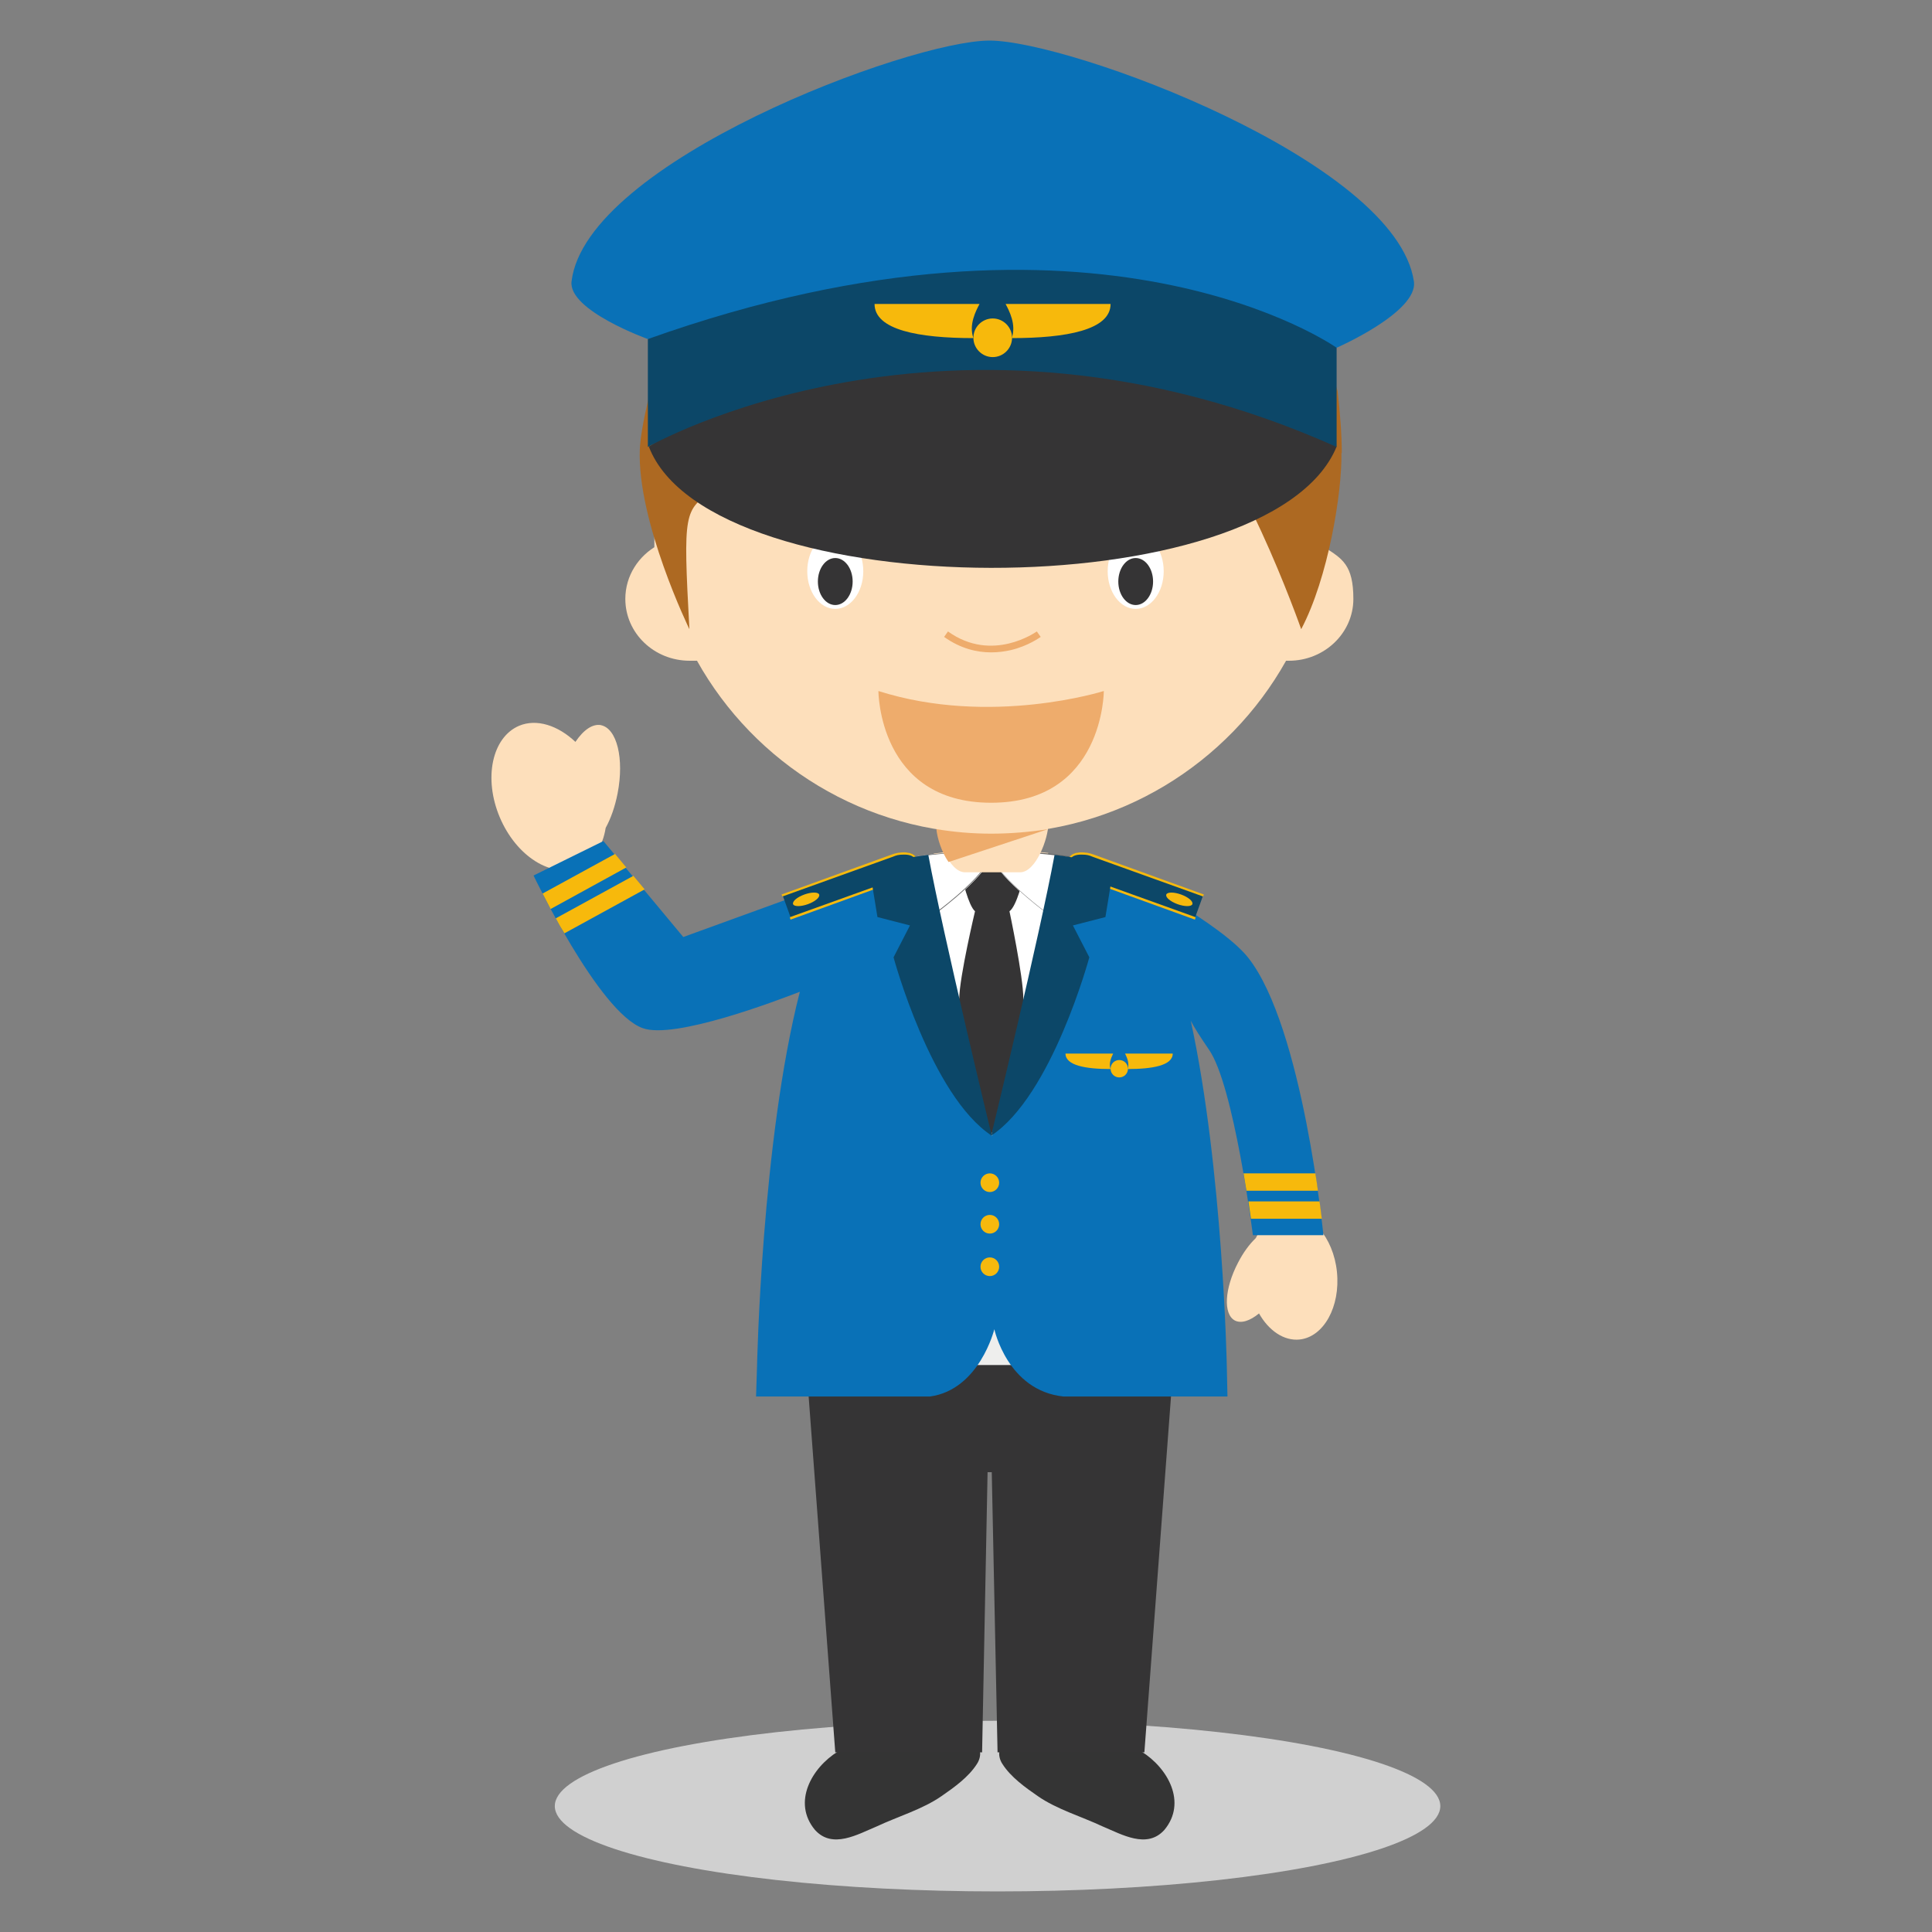 <?xml version="1.0" encoding="UTF-8"?>
<svg id="Layer_1" xmlns="http://www.w3.org/2000/svg" version="1.1" viewBox="0 0 600 600">
  <rect x="0" y="0" width="600" height="600" fill="#808080" stroke="none"/>
  <!-- Generator: Adobe Illustrator 29.1.0, SVG Export Plug-In . SVG Version: 2.1.0 Build 142)  -->
  <defs>
    <style>
      .st0 {
        fill: #0c4768;
      }

      .st1 {
        fill: #eeac6c;
      }

      .st2 {
        fill: #353435;
      }

      .st3 {
        fill: #0971b7;
      }

      .st4 {
        fill: #d0d0d0;
      }

      .st5 {
        fill: #fddfbb;
      }

      .st6 {
        fill: #eeeeed;
      }

      .st7 {
        fill: #fff;
      }

      .st8 {
        fill: #f7b90c;
      }

      .st9 {
        fill: #343434;
      }

      .st10 {
        fill: #676767;
      }

      .st11 {
        fill: #ad6922;
      }

      .st12 {
        fill: #f6b90d;
      }
    </style>
  </defs>
  <ellipse class="st4" cx="309.8" cy="560.9" rx="137.5" ry="26.5"/>
  <g>
    <path class="st9" d="M354.4,543.9c8.3,5.1,14.3,15.9,7.2,24.4-5.4,6-13.2,1.4-19.2-1.1-6.6-3.1-14.2-5.3-20.1-9.4-3.9-2.7-8.4-5.9-11-10-.8-1.2-1.2-2.8-.9-4h44.1Z"/>
    <path class="st9" d="M260.3,543.9c-8.3,5.1-14.3,15.9-7.2,24.4,5.4,6,13.2,1.4,19.2-1.1,6.6-3.1,14.2-5.3,20.1-9.4,3.9-2.7,8.4-5.9,11-10,.8-1.2,1.2-2.8.9-4h-44.1Z"/>
  </g>
  <polygon class="st2" points="364.4 423.9 355.4 544.2 309.8 544.2 308 457.2 306.7 457.2 305 544.2 259.4 544.2 250.4 423.9 364.4 423.9"/>
  <polygon class="st6" points="348.6 423.9 270 423.9 308.7 401.5 348.6 423.9"/>
  <path class="st5" d="M308,289.8l-18.1-24.7c5.6-.7,9.8-1.2,9.8-1.2h8.1c0,.1.7.1.7.1h8.1s3.8.3,9,.9l-17.5,24.9Z"/>
  <g>
    <g>
      <path class="st5" d="M415.2,395c-1.1-10.8-8.2-18.9-15.7-18.1-4,.4-7.4,3.3-9.5,7.6-2,1.9-3.9,4.5-5.5,7.6-4.2,8-4.7,16-1,18,2,1,4.7.1,7.5-2.2,3,5.3,7.7,8.6,12.6,8.1,7.5-.8,12.7-10.2,11.6-21Z"/>
      <path class="st5" d="M186.7,225.2c-2.7-.5-5.5,1.5-8,5.2-5.4-5.1-12-7.3-17.5-5-8.4,3.6-11.1,16.3-6,28.4,5.1,12.1,16.1,19.1,24.6,15.5,4.5-1.9,7.4-6.5,8.3-12.2,1.6-2.9,2.9-6.6,3.7-10.7,2.1-10.8-.2-20.2-5.2-21.2Z"/>
    </g>
    <path class="st3" d="M165.7,271.9s20.2,42.5,33.9,47.4c9.9,3.6,41.8-8.6,48.8-11.3-11.9,46.4-13.3,116.4-13.3,116.4h0l-.3,9.3h54c15.4-2.1,20-20.9,20-20.9,0,0,4.1,19.1,21.5,20.9h50.9l-.2-9.3s-1.2-61.5-11.2-107.4c1.1,2.1,2.8,4.8,5.6,8.9,7.8,11,13.7,57.7,13.7,57.7h21.9s-6.4-64.6-23.3-86.1c-8.2-10.5-37.7-25.9-37.7-25.9,0,0,0,0,0,0-9.4-6-33.6-7-33.6-7l-8.1.3h-.7l-8.1-.3s-24.7.9-33.9,7c0,0,0,0,0,0l-53.4,19.4-24.8-29.8-21.9,10.8Z"/>
    <g>
      <path class="st8" d="M171,282.3l23.5-12.9-3.5-4.2-22.5,12.3c.7,1.4,1.6,3,2.5,4.8Z"/>
      <path class="st8" d="M175.2,289.9l25-13.7-3.5-4.2-24.1,13.2c.8,1.5,1.7,3.1,2.7,4.7Z"/>
      <path class="st8" d="M408.5,364.4h-22.3c.3,1.9.6,3.7.9,5.4h22.2c-.2-1.7-.5-3.5-.8-5.4Z"/>
      <path class="st8" d="M409.8,373.1h-22.1c.3,2,.6,3.9.8,5.4h22c-.2-1.5-.4-3.3-.7-5.4Z"/>
    </g>
    <g>
      <path class="st8" d="M350.3,331.9c0,1.5-1.2,2.7-2.7,2.7s-2.7-1.2-2.7-2.7,1.2-2.7,2.7-2.7,2.7,1.2,2.7,2.7Z"/>
      <path class="st8" d="M345.7,327.2h-14.8c0,3.7,6.3,4.8,14,4.8-.7-1.9.4-3.9.8-4.8Z"/>
      <path class="st8" d="M349.4,327.2h14.8c0,3.7-6.3,4.8-14,4.8.7-1.9-.4-3.9-.8-4.8Z"/>
    </g>
    <g>
      <path class="st7" d="M305.5,349l-9.5-21.5-11.6-61.5c8.1-1.2,15.3-1.5,15.3-1.5l8.1.3h.7l8.1-.3s6.5.3,14,1.4l-10.3,61.7-8.8,20.1-3.5,5-2.4-3.6Z"/>
      <path class="st2" d="M297.9,310.1c.1-6.9,4.9-27.1,4.9-27.1-2.1-1.8-4-10.4-4-10.4l9-7.8,10,7.8s-2,8.8-4.3,10.4c0,0,4.3,20.3,4.3,27.1,0,7.2-4.3,28.5-4.3,28.5l-5.7,13.8-5.6-13.2s-4.5-21.8-4.4-29.2Z"/>
      <g>
        <path class="st7" d="M308,265.1h.4l8.1-.5s9.1.3,18.3,2c.2,3.1.2,6.4-.6,9.5-.7,2.4-1.9,2.9-3.2,4.6-1.2,1.7-.5,2.9-2.9,3.3-1.5.3-2.7-.3-3.7-1.2v.2c-.1,0-16.4-11.9-16.4-17.9Z"/>
        <path class="st10" d="M324.4,283h-.1c0,0,0,0,0,0-.7-.5-16.3-12.2-16.3-18.2h0c0,0,.4,0,.4,0l8.1-.4c0,0,9.2.3,18.3,2h.1s0,.1,0,.1c.3,3.7.1,6.9-.6,9.5-.5,1.7-1.2,2.5-2.1,3.4-.4.4-.8.8-1.2,1.3-.4.6-.6,1.1-.7,1.5-.3.9-.6,1.6-2.3,1.9-.3,0-.5,0-.8,0-1,0-2-.4-3-1.2ZM316.4,264.7l-8.1.4h-.2c.3,5.7,14.8,16.7,16.1,17.7v-.2c.1,0,.2,0,.2,0,1.2,1,2.3,1.4,3.6,1.2,1.5-.3,1.7-.8,2.1-1.7.2-.5.4-1,.8-1.6.4-.5.8-.9,1.2-1.3.8-.9,1.5-1.6,2-3.2.7-2.6.8-5.7.6-9.3-9.1-1.7-18.1-2-18.2-2Z"/>
      </g>
      <g>
        <path class="st7" d="M283.2,277.1c-1.1-2.9-2.4-7.4-1.4-10.7,9.1-1.6,17.9-1.7,17.9-1.7l8.1.4h0c0,6-16.2,17.9-16.2,17.9h-.4c-4.1-.1-6.5-1.9-8-5.9Z"/>
        <path class="st10" d="M291.1,283c-4.1,0-6.6-1.8-8.1-5.8-1.7-4.6-2.2-8.2-1.4-10.8h0c0,0,0,0,0,0,9-1.6,17.8-1.8,17.9-1.8l8,.3h.2c0,6.1-15.7,17.7-16.3,18.2h0s-.4,0-.4,0ZM299.7,264.7c0,0-8.9.3-17.8,1.8-.7,2.5-.2,6,1.4,10.5,1.5,4,3.8,5.7,7.9,5.7h.3c1-.7,15.9-12,16.1-17.7l-7.9-.3Z"/>
      </g>
    </g>
    <g>
      <g>
        <g>
          <path class="st0" d="M371.1,285.1l-34.2-12.4c-3.2-1.2-5.5-4.1-4.8-6.1h0c.7-2,4.2-2.3,7.4-1.1l34.2,12.4-2.6,7.2Z"/>
          <path class="st12" d="M371.2,284.8l-34.2-12.3c-3-1.1-5.2-3.9-4.6-5.6.4-1,1.6-1.5,3.4-1.5s2.4.2,3.6.7l34.2,12.3.3-.6-34.2-12.4c-1.3-.5-2.6-.7-3.8-.7-2.1,0-3.6.7-4,2-.8,2.2,1.6,5.3,5,6.5l34.2,12.4.2-.7Z"/>
        </g>
        <path class="st12" d="M339.8,269.1c0,.9-.7,1.6-1.6,1.6s-1.6-.7-1.6-1.6.7-1.6,1.6-1.6,1.6.7,1.6,1.6Z"/>
        <path class="st12" d="M370.3,280.8c-.3.8-2.4.8-4.6,0-2.2-.8-3.8-2.1-3.5-3,.3-.8,2.4-.8,4.6,0,2.2.8,3.8,2.1,3.5,3Z"/>
      </g>
      <g>
        <g>
          <path class="st0" d="M245.6,285.1l34.2-12.4c3.2-1.2,5.5-4.1,4.8-6.1h0c-.7-2-4.2-2.3-7.4-1.1l-34.2,12.4,2.6,7.2Z"/>
          <path class="st12" d="M245.4,284.8l34.2-12.3c3-1.1,5.2-3.9,4.6-5.6-.4-1-1.6-1.5-3.4-1.5s-2.4.2-3.6.7l-34.2,12.3-.3-.6,34.2-12.4c1.3-.5,2.6-.7,3.8-.7,2.1,0,3.6.7,4,2,.8,2.2-1.6,5.3-5,6.5l-34.2,12.4-.2-.7Z"/>
        </g>
        <path class="st12" d="M276.8,269.1c0,.9.7,1.6,1.6,1.6s1.6-.7,1.6-1.6-.7-1.6-1.6-1.6-1.6.7-1.6,1.6Z"/>
        <path class="st12" d="M246.3,280.8c.3.8,2.4.8,4.6,0,2.2-.8,3.8-2.1,3.5-3-.3-.8-2.4-.8-4.6,0-2.2.8-3.8,2.1-3.5,3Z"/>
      </g>
    </g>
    <g>
      <path class="st0" d="M307.8,352.7s15.1-62.2,19.7-87.2h0c5.9.7,13,2,18.3,4h0l-2.5,15.3-10.1,2.6,5.1,9.9s-11.6,43-30.5,55.4Z"/>
      <path class="st0" d="M308,352.7s-15.1-62.2-19.7-87.2h0c-5.9.7-13,2-18.3,4h0l2.5,15.3,10.1,2.6-5.1,9.9s11.6,43,30.5,55.4Z"/>
      <path class="st12" d="M304.5,367.3c0,1.6,1.3,2.9,2.9,2.9s2.9-1.3,2.9-2.9-1.3-2.9-2.9-2.9-2.9,1.3-2.9,2.9Z"/>
      <path class="st12" d="M304.5,380.2c0,1.6,1.3,2.9,2.9,2.9s2.9-1.3,2.9-2.9-1.3-2.9-2.9-2.9-2.9,1.3-2.9,2.9Z"/>
      <path class="st12" d="M304.5,393.4c0,1.6,1.3,2.9,2.9,2.9s2.9-1.3,2.9-2.9-1.3-2.9-2.9-2.9-2.9,1.3-2.9,2.9Z"/>
    </g>
  </g>
  <g>
    <path class="st5" d="M411.4,170c.8-5.1,1.2-10.4,1.2-15.7,0-57.8-46.9-104.7-104.7-104.7s-104.7,46.9-104.7,104.7.4,10.1,1.1,15c-6,3.3-10.1,9.5-10.1,16.7,0,10.6,8.9,19.2,20,19.2s1.5,0,2.2-.1c17.9,32.1,52.2,53.8,91.5,53.8s73.6-21.7,91.5-53.7c.3,0,.6,0,.9,0,11,0,20-8.6,20-19.2s-3.5-12.5-8.9-16Z"/>
    <path class="st1" d="M307.8,249.3c35,0,35-34.7,35-34.7,0,0-35.1,11.1-70,0,0,0,0,34.7,35,34.7Z"/>
    <path class="st1" d="M307.8,202.6c-4.3,0-9.4-1.1-14.6-4.8l1.2-1.7c13.8,9.9,27.4.1,27.6,0l1.2,1.7c-.2.1-3.8,2.8-9.3,4.1-1.8.4-3.8.7-6.1.7Z"/>
    <g>
      <g>
        <ellipse class="st7" cx="259.4" cy="177.4" rx="8.7" ry="11.7"/>
        <ellipse class="st7" cx="352.7" cy="177.4" rx="8.7" ry="11.7"/>
      </g>
      <g>
        <ellipse class="st2" cx="259.4" cy="180.6" rx="5.4" ry="7.3"/>
        <ellipse class="st2" cx="352.7" cy="180.6" rx="5.4" ry="7.3"/>
      </g>
    </g>
    <g>
      <path class="st11" d="M245.5,163c8.5-5.3,21.1-8.6,21.1-8.6,1.5-2.8.2-7.5-1.8-7.8-6.3-.9-19.3,16.4-19.3,16.4Z"/>
      <path class="st11" d="M366.6,163c-8.5-5.3-21.1-8.6-21.1-8.6-1.5-2.8-.2-7.5,1.8-7.8,6.3-.9,19.3,16.4,19.3,16.4Z"/>
      <path class="st11" d="M416.7,140.6c0-5.5-.5-12.1-1.3-19.2-14.1-46.1-56.9-79.6-107.5-79.6s-82.3,25.4-100.7,62.4c-5.1,14.5-8.2,28.8-8.5,35.3-.9,22.4,15.4,55.9,15.4,55.9-2-36.8-1.6-36.8,7.3-43.1,11-7.9,34.3-22.7,43.3-32.9,1.7-1.9,5.3-9,5.3-9,0,0-.3,5.5,2.7,7.9,18.5,14.6,73.1-1.6,93.9,9.6,17,9.2,37.5,67.5,37.5,67.5,8.4-15.9,12.7-42.4,12.5-54.7Z"/>
    </g>
    <g>
      <path class="st5" d="M299.7,270.9h17.1c4.9,0,8.8-10.5,8.8-15.3h-34.8c0,4.8,4,15.3,8.9,15.3Z"/>
      <path class="st1" d="M294.6,267.7l30.9-10.2h0c-5.8.9-11.7,1.4-17.7,1.4s-11.4-.5-17-1.4c.3,3,1.7,7.2,3.7,10.1Z"/>
    </g>
  </g>
  <g>
    <path class="st2" d="M201.5,138.7c19.1,49.9,192.9,50.5,213.6,0,0,0-51.9-33.8-107.8-33.8s-105.8,33.8-105.8,33.8Z"/>
    <path class="st3" d="M201.2,105.3l213.9,2.7s25.4-11.1,24-20.6c-5.5-37.4-106.9-74.8-131.8-74.8s-125.4,37.7-129.8,74.8c-1.1,9,23.7,17.9,23.7,17.9Z"/>
    <path class="st0" d="M201.2,138.8s93.6-53.8,213.9,0v-30.8s-74-52.6-213.9-2.7v33.5Z"/>
    <g>
      <path class="st8" d="M314.3,104.9c0,3.3-2.7,6-6,6s-6-2.7-6-6,2.7-6,6-6,6,2.7,6,6Z"/>
      <path class="st8" d="M304.2,94.4h-32.6c0,8.1,13.8,10.6,30.7,10.6-1.5-4.2.8-8.5,1.9-10.6Z"/>
      <path class="st8" d="M312.3,94.4h32.6c0,8.1-13.8,10.6-30.7,10.6,1.5-4.2-.8-8.5-1.9-10.6Z"/>
    </g>
  </g>
</svg>
